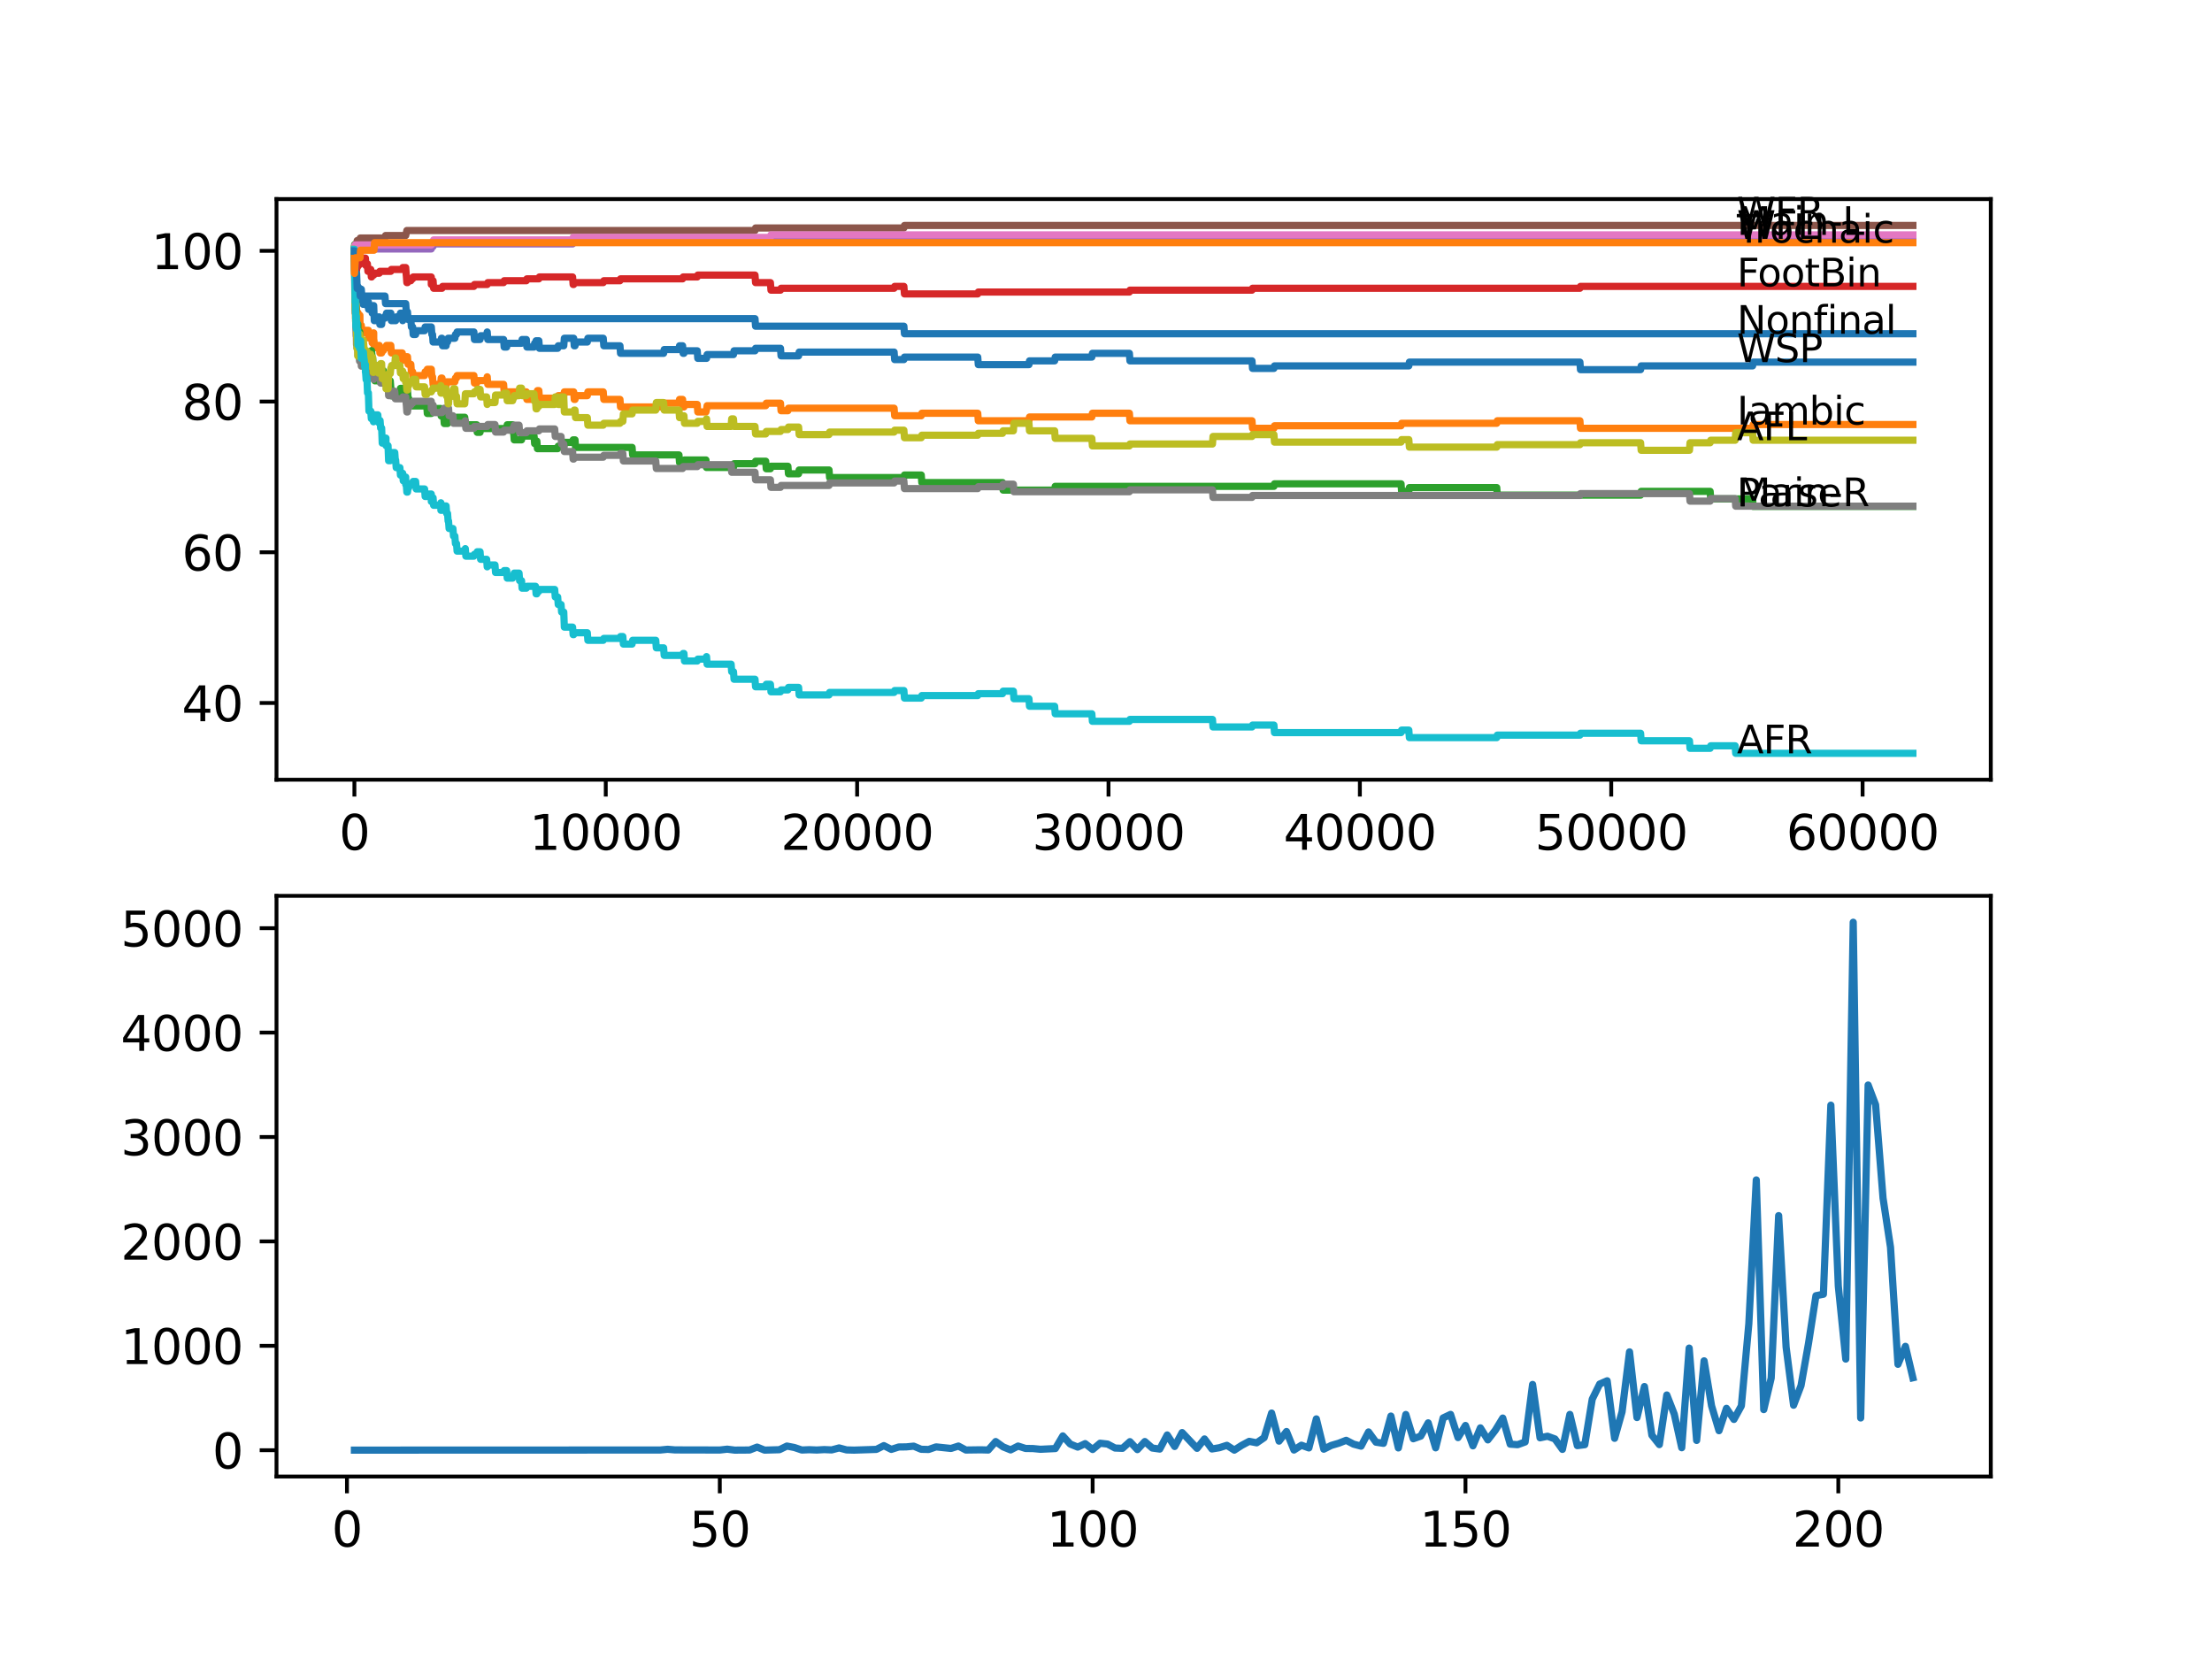 <?xml version="1.0" encoding="utf-8" standalone="no"?>
<!DOCTYPE svg PUBLIC "-//W3C//DTD SVG 1.1//EN"
  "http://www.w3.org/Graphics/SVG/1.1/DTD/svg11.dtd">
<svg xmlns:xlink="http://www.w3.org/1999/xlink" width="460.8pt" height="345.6pt" viewBox="0 0 460.8 345.6" xmlns="http://www.w3.org/2000/svg" version="1.1">
 <defs>
  <style type="text/css">*{stroke-linejoin: round; stroke-linecap: butt}</style>
 </defs>
 <g id="figure_1">
  <g id="patch_1">
   <path d="M 0 345.6 
L 460.8 345.6 
L 460.8 0 
L 0 0 
z
" style="fill: #ffffff"/>
  </g>
  <g id="axes_1">
   <g id="patch_2">
    <path d="M 57.6 162.432 
L 414.72 162.432 
L 414.72 41.472 
L 57.6 41.472 
z
" style="fill: #ffffff"/>
   </g>
   <g id="matplotlib.axis_1">
    <g id="xtick_1">
     <g id="line2d_1">
      <defs>
       <path id="ma816c56847" d="M 0 0 
L 0 3.5 
" style="stroke: #000000; stroke-width: 0.8"/>
      </defs>
      <g>
       <use xlink:href="#ma816c56847" x="73.827" y="162.432" style="stroke: #000000; stroke-width: 0.8"/>
      </g>
     </g>
     <g id="text_1">
      <!-- 0 -->
      <g transform="translate(70.646 177.03)scale(0.1 -0.1)">
       <defs>
        <path id="DejaVuSans-30" d="M 2034 4250 
Q 1547 4250 1301 3770 
Q 1056 3291 1056 2328 
Q 1056 1369 1301 889 
Q 1547 409 2034 409 
Q 2525 409 2770 889 
Q 3016 1369 3016 2328 
Q 3016 3291 2770 3770 
Q 2525 4250 2034 4250 
z
M 2034 4750 
Q 2819 4750 3233 4129 
Q 3647 3509 3647 2328 
Q 3647 1150 3233 529 
Q 2819 -91 2034 -91 
Q 1250 -91 836 529 
Q 422 1150 422 2328 
Q 422 3509 836 4129 
Q 1250 4750 2034 4750 
z
" transform="scale(0.016)"/>
       </defs>
       <use xlink:href="#DejaVuSans-30"/>
      </g>
     </g>
    </g>
    <g id="xtick_2">
     <g id="line2d_2">
      <g>
       <use xlink:href="#ma816c56847" x="126.192" y="162.432" style="stroke: #000000; stroke-width: 0.8"/>
      </g>
     </g>
     <g id="text_2">
      <!-- 10000 -->
      <g transform="translate(110.286 177.03)scale(0.1 -0.1)">
       <defs>
        <path id="DejaVuSans-31" d="M 794 531 
L 1825 531 
L 1825 4091 
L 703 3866 
L 703 4441 
L 1819 4666 
L 2450 4666 
L 2450 531 
L 3481 531 
L 3481 0 
L 794 0 
L 794 531 
z
" transform="scale(0.016)"/>
       </defs>
       <use xlink:href="#DejaVuSans-31"/>
       <use xlink:href="#DejaVuSans-30" x="63.623"/>
       <use xlink:href="#DejaVuSans-30" x="127.246"/>
       <use xlink:href="#DejaVuSans-30" x="190.869"/>
       <use xlink:href="#DejaVuSans-30" x="254.492"/>
      </g>
     </g>
    </g>
    <g id="xtick_3">
     <g id="line2d_3">
      <g>
       <use xlink:href="#ma816c56847" x="178.556" y="162.432" style="stroke: #000000; stroke-width: 0.8"/>
      </g>
     </g>
     <g id="text_3">
      <!-- 20000 -->
      <g transform="translate(162.65 177.03)scale(0.1 -0.1)">
       <defs>
        <path id="DejaVuSans-32" d="M 1228 531 
L 3431 531 
L 3431 0 
L 469 0 
L 469 531 
Q 828 903 1448 1529 
Q 2069 2156 2228 2338 
Q 2531 2678 2651 2914 
Q 2772 3150 2772 3378 
Q 2772 3750 2511 3984 
Q 2250 4219 1831 4219 
Q 1534 4219 1204 4116 
Q 875 4013 500 3803 
L 500 4441 
Q 881 4594 1212 4672 
Q 1544 4750 1819 4750 
Q 2544 4750 2975 4387 
Q 3406 4025 3406 3419 
Q 3406 3131 3298 2873 
Q 3191 2616 2906 2266 
Q 2828 2175 2409 1742 
Q 1991 1309 1228 531 
z
" transform="scale(0.016)"/>
       </defs>
       <use xlink:href="#DejaVuSans-32"/>
       <use xlink:href="#DejaVuSans-30" x="63.623"/>
       <use xlink:href="#DejaVuSans-30" x="127.246"/>
       <use xlink:href="#DejaVuSans-30" x="190.869"/>
       <use xlink:href="#DejaVuSans-30" x="254.492"/>
      </g>
     </g>
    </g>
    <g id="xtick_4">
     <g id="line2d_4">
      <g>
       <use xlink:href="#ma816c56847" x="230.921" y="162.432" style="stroke: #000000; stroke-width: 0.8"/>
      </g>
     </g>
     <g id="text_4">
      <!-- 30000 -->
      <g transform="translate(215.015 177.03)scale(0.1 -0.1)">
       <defs>
        <path id="DejaVuSans-33" d="M 2597 2516 
Q 3050 2419 3304 2112 
Q 3559 1806 3559 1356 
Q 3559 666 3084 287 
Q 2609 -91 1734 -91 
Q 1441 -91 1130 -33 
Q 819 25 488 141 
L 488 750 
Q 750 597 1062 519 
Q 1375 441 1716 441 
Q 2309 441 2620 675 
Q 2931 909 2931 1356 
Q 2931 1769 2642 2001 
Q 2353 2234 1838 2234 
L 1294 2234 
L 1294 2753 
L 1863 2753 
Q 2328 2753 2575 2939 
Q 2822 3125 2822 3475 
Q 2822 3834 2567 4026 
Q 2313 4219 1838 4219 
Q 1578 4219 1281 4162 
Q 984 4106 628 3988 
L 628 4550 
Q 988 4650 1302 4700 
Q 1616 4750 1894 4750 
Q 2613 4750 3031 4423 
Q 3450 4097 3450 3541 
Q 3450 3153 3228 2886 
Q 3006 2619 2597 2516 
z
" transform="scale(0.016)"/>
       </defs>
       <use xlink:href="#DejaVuSans-33"/>
       <use xlink:href="#DejaVuSans-30" x="63.623"/>
       <use xlink:href="#DejaVuSans-30" x="127.246"/>
       <use xlink:href="#DejaVuSans-30" x="190.869"/>
       <use xlink:href="#DejaVuSans-30" x="254.492"/>
      </g>
     </g>
    </g>
    <g id="xtick_5">
     <g id="line2d_5">
      <g>
       <use xlink:href="#ma816c56847" x="283.285" y="162.432" style="stroke: #000000; stroke-width: 0.8"/>
      </g>
     </g>
     <g id="text_5">
      <!-- 40000 -->
      <g transform="translate(267.379 177.03)scale(0.1 -0.1)">
       <defs>
        <path id="DejaVuSans-34" d="M 2419 4116 
L 825 1625 
L 2419 1625 
L 2419 4116 
z
M 2253 4666 
L 3047 4666 
L 3047 1625 
L 3713 1625 
L 3713 1100 
L 3047 1100 
L 3047 0 
L 2419 0 
L 2419 1100 
L 313 1100 
L 313 1709 
L 2253 4666 
z
" transform="scale(0.016)"/>
       </defs>
       <use xlink:href="#DejaVuSans-34"/>
       <use xlink:href="#DejaVuSans-30" x="63.623"/>
       <use xlink:href="#DejaVuSans-30" x="127.246"/>
       <use xlink:href="#DejaVuSans-30" x="190.869"/>
       <use xlink:href="#DejaVuSans-30" x="254.492"/>
      </g>
     </g>
    </g>
    <g id="xtick_6">
     <g id="line2d_6">
      <g>
       <use xlink:href="#ma816c56847" x="335.65" y="162.432" style="stroke: #000000; stroke-width: 0.8"/>
      </g>
     </g>
     <g id="text_6">
      <!-- 50000 -->
      <g transform="translate(319.744 177.03)scale(0.1 -0.1)">
       <defs>
        <path id="DejaVuSans-35" d="M 691 4666 
L 3169 4666 
L 3169 4134 
L 1269 4134 
L 1269 2991 
Q 1406 3038 1543 3061 
Q 1681 3084 1819 3084 
Q 2600 3084 3056 2656 
Q 3513 2228 3513 1497 
Q 3513 744 3044 326 
Q 2575 -91 1722 -91 
Q 1428 -91 1123 -41 
Q 819 9 494 109 
L 494 744 
Q 775 591 1075 516 
Q 1375 441 1709 441 
Q 2250 441 2565 725 
Q 2881 1009 2881 1497 
Q 2881 1984 2565 2268 
Q 2250 2553 1709 2553 
Q 1456 2553 1204 2497 
Q 953 2441 691 2322 
L 691 4666 
z
" transform="scale(0.016)"/>
       </defs>
       <use xlink:href="#DejaVuSans-35"/>
       <use xlink:href="#DejaVuSans-30" x="63.623"/>
       <use xlink:href="#DejaVuSans-30" x="127.246"/>
       <use xlink:href="#DejaVuSans-30" x="190.869"/>
       <use xlink:href="#DejaVuSans-30" x="254.492"/>
      </g>
     </g>
    </g>
    <g id="xtick_7">
     <g id="line2d_7">
      <g>
       <use xlink:href="#ma816c56847" x="388.014" y="162.432" style="stroke: #000000; stroke-width: 0.8"/>
      </g>
     </g>
     <g id="text_7">
      <!-- 60000 -->
      <g transform="translate(372.108 177.03)scale(0.1 -0.1)">
       <defs>
        <path id="DejaVuSans-36" d="M 2113 2584 
Q 1688 2584 1439 2293 
Q 1191 2003 1191 1497 
Q 1191 994 1439 701 
Q 1688 409 2113 409 
Q 2538 409 2786 701 
Q 3034 994 3034 1497 
Q 3034 2003 2786 2293 
Q 2538 2584 2113 2584 
z
M 3366 4563 
L 3366 3988 
Q 3128 4100 2886 4159 
Q 2644 4219 2406 4219 
Q 1781 4219 1451 3797 
Q 1122 3375 1075 2522 
Q 1259 2794 1537 2939 
Q 1816 3084 2150 3084 
Q 2853 3084 3261 2657 
Q 3669 2231 3669 1497 
Q 3669 778 3244 343 
Q 2819 -91 2113 -91 
Q 1303 -91 875 529 
Q 447 1150 447 2328 
Q 447 3434 972 4092 
Q 1497 4750 2381 4750 
Q 2619 4750 2861 4703 
Q 3103 4656 3366 4563 
z
" transform="scale(0.016)"/>
       </defs>
       <use xlink:href="#DejaVuSans-36"/>
       <use xlink:href="#DejaVuSans-30" x="63.623"/>
       <use xlink:href="#DejaVuSans-30" x="127.246"/>
       <use xlink:href="#DejaVuSans-30" x="190.869"/>
       <use xlink:href="#DejaVuSans-30" x="254.492"/>
      </g>
     </g>
    </g>
   </g>
   <g id="matplotlib.axis_2">
    <g id="ytick_1">
     <g id="line2d_8">
      <defs>
       <path id="m2cff5ff2cc" d="M 0 0 
L -3.5 0 
" style="stroke: #000000; stroke-width: 0.8"/>
      </defs>
      <g>
       <use xlink:href="#m2cff5ff2cc" x="57.6" y="146.442" style="stroke: #000000; stroke-width: 0.8"/>
      </g>
     </g>
     <g id="text_8">
      <!-- 40 -->
      <g transform="translate(37.875 150.242)scale(0.1 -0.1)">
       <use xlink:href="#DejaVuSans-34"/>
       <use xlink:href="#DejaVuSans-30" x="63.623"/>
      </g>
     </g>
    </g>
    <g id="ytick_2">
     <g id="line2d_9">
      <g>
       <use xlink:href="#m2cff5ff2cc" x="57.6" y="115.047" style="stroke: #000000; stroke-width: 0.8"/>
      </g>
     </g>
     <g id="text_9">
      <!-- 60 -->
      <g transform="translate(37.875 118.846)scale(0.1 -0.1)">
       <use xlink:href="#DejaVuSans-36"/>
       <use xlink:href="#DejaVuSans-30" x="63.623"/>
      </g>
     </g>
    </g>
    <g id="ytick_3">
     <g id="line2d_10">
      <g>
       <use xlink:href="#m2cff5ff2cc" x="57.6" y="83.651" style="stroke: #000000; stroke-width: 0.8"/>
      </g>
     </g>
     <g id="text_10">
      <!-- 80 -->
      <g transform="translate(37.875 87.45)scale(0.1 -0.1)">
       <defs>
        <path id="DejaVuSans-38" d="M 2034 2216 
Q 1584 2216 1326 1975 
Q 1069 1734 1069 1313 
Q 1069 891 1326 650 
Q 1584 409 2034 409 
Q 2484 409 2743 651 
Q 3003 894 3003 1313 
Q 3003 1734 2745 1975 
Q 2488 2216 2034 2216 
z
M 1403 2484 
Q 997 2584 770 2862 
Q 544 3141 544 3541 
Q 544 4100 942 4425 
Q 1341 4750 2034 4750 
Q 2731 4750 3128 4425 
Q 3525 4100 3525 3541 
Q 3525 3141 3298 2862 
Q 3072 2584 2669 2484 
Q 3125 2378 3379 2068 
Q 3634 1759 3634 1313 
Q 3634 634 3220 271 
Q 2806 -91 2034 -91 
Q 1263 -91 848 271 
Q 434 634 434 1313 
Q 434 1759 690 2068 
Q 947 2378 1403 2484 
z
M 1172 3481 
Q 1172 3119 1398 2916 
Q 1625 2713 2034 2713 
Q 2441 2713 2670 2916 
Q 2900 3119 2900 3481 
Q 2900 3844 2670 4047 
Q 2441 4250 2034 4250 
Q 1625 4250 1398 4047 
Q 1172 3844 1172 3481 
z
" transform="scale(0.016)"/>
       </defs>
       <use xlink:href="#DejaVuSans-38"/>
       <use xlink:href="#DejaVuSans-30" x="63.623"/>
      </g>
     </g>
    </g>
    <g id="ytick_4">
     <g id="line2d_11">
      <g>
       <use xlink:href="#m2cff5ff2cc" x="57.6" y="52.255" style="stroke: #000000; stroke-width: 0.8"/>
      </g>
     </g>
     <g id="text_11">
      <!-- 100 -->
      <g transform="translate(31.512 56.054)scale(0.1 -0.1)">
       <use xlink:href="#DejaVuSans-31"/>
       <use xlink:href="#DejaVuSans-30" x="63.623"/>
       <use xlink:href="#DejaVuSans-30" x="127.246"/>
      </g>
     </g>
    </g>
   </g>
   <g id="line2d_12">
    <path d="M 73.833 51.941 
L 73.843 51.418 
L 73.89 56.389 
L 73.896 56.389 
L 73.906 56.389 
L 73.948 55.473 
L 73.964 58.613 
L 74.016 56.337 
L 74.089 61.308 
L 74.136 59.999 
L 74.205 59.999 
L 74.22 59.215 
L 74.241 61.569 
L 74.309 60.261 
L 74.346 60.261 
L 74.356 61.831 
L 74.456 60.523 
L 74.524 60.523 
L 74.576 59.738 
L 74.582 61.308 
L 74.629 61.308 
L 74.932 61.308 
L 75 60.784 
L 75.006 62.354 
L 75.037 61.831 
L 75.131 61.831 
L 75.252 60.261 
L 75.268 60.261 
L 75.383 61.831 
L 75.54 61.831 
L 75.655 63.401 
L 75.702 63.401 
L 75.817 62.877 
L 75.87 62.877 
L 75.985 62.092 
L 76.325 62.092 
L 76.44 63.662 
L 76.556 62.877 
L 76.749 62.877 
L 76.791 64.447 
L 76.859 63.662 
L 77.42 63.662 
L 77.535 65.232 
L 77.629 65.232 
L 77.75 63.662 
L 77.849 63.662 
L 77.97 66.802 
L 78.708 66.802 
L 78.823 66.017 
L 79.017 66.017 
L 79.132 67.587 
L 79.504 67.587 
L 79.624 66.279 
L 80.2 66.279 
L 80.315 65.755 
L 80.404 65.755 
L 80.52 65.232 
L 81.41 65.232 
L 81.525 66.802 
L 82.421 66.802 
L 82.536 66.017 
L 83.305 66.017 
L 83.421 65.232 
L 83.792 65.232 
L 83.887 66.802 
L 83.902 66.017 
L 84.515 66.017 
L 84.63 65.494 
L 84.641 65.494 
L 84.756 64.97 
L 84.887 64.97 
L 85.002 66.54 
L 85.583 66.54 
L 85.699 68.11 
L 85.955 68.11 
L 86.07 69.68 
L 86.583 69.68 
L 86.699 68.895 
L 88.448 68.895 
L 88.563 68.11 
L 89.851 68.11 
L 89.966 69.68 
L 90.102 69.68 
L 90.218 71.25 
L 91.841 71.25 
L 91.956 70.465 
L 92.082 70.465 
L 92.197 72.034 
L 92.93 72.034 
L 93.045 71.25 
L 93.234 71.25 
L 93.349 70.465 
L 94.758 70.465 
L 94.873 69.68 
L 95.103 69.68 
L 95.218 69.157 
L 98.722 69.157 
L 98.837 70.726 
L 100.004 70.726 
L 100.12 69.941 
L 101.376 69.941 
L 101.492 69.157 
L 101.497 69.157 
L 101.612 70.726 
L 104.911 70.726 
L 105.026 72.296 
L 105.545 72.296 
L 105.66 71.511 
L 108.645 71.511 
L 108.76 70.726 
L 109.645 70.726 
L 109.76 72.296 
L 111.258 72.296 
L 111.373 71.511 
L 111.561 71.511 
L 111.677 70.988 
L 112.253 70.988 
L 112.368 72.558 
L 116.175 72.558 
L 116.29 72.034 
L 117.442 72.034 
L 117.562 70.465 
L 119.51 70.465 
L 119.625 72.034 
L 119.788 72.034 
L 119.903 71.25 
L 122.348 71.25 
L 122.464 70.465 
L 125.668 70.465 
L 125.784 72.034 
L 129.151 72.034 
L 129.266 73.604 
L 138.246 73.604 
L 138.361 72.819 
L 141.441 72.819 
L 141.556 72.034 
L 142.195 72.034 
L 142.31 73.604 
L 142.477 73.604 
L 142.593 73.081 
L 145.247 73.081 
L 145.363 74.651 
L 147.185 74.651 
L 147.3 73.866 
L 152.798 73.866 
L 152.914 73.081 
L 157.281 73.081 
L 157.396 72.558 
L 162.591 72.558 
L 162.706 74.128 
L 166.361 74.128 
L 166.476 73.343 
L 186.259 73.343 
L 186.374 74.912 
L 188.296 74.912 
L 188.411 74.389 
L 203.681 74.389 
L 203.796 75.959 
L 214.348 75.959 
L 214.463 75.174 
L 219.699 75.174 
L 219.814 74.389 
L 227.449 74.389 
L 227.564 73.604 
L 235.272 73.604 
L 235.388 75.174 
L 260.811 75.174 
L 260.926 76.744 
L 265.382 76.744 
L 265.497 76.221 
L 293.481 76.221 
L 293.596 75.436 
L 329.125 75.436 
L 329.24 77.005 
L 341.766 77.005 
L 341.881 76.221 
L 365.1 76.221 
L 365.215 75.436 
L 398.487 75.436 
L 398.487 75.436 
" clip-path="url(#p460877bb49)" style="fill: none; stroke: #1f77b4; stroke-width: 1.5; stroke-linecap: square"/>
   </g>
   <g id="line2d_13">
    <path d="M 73.833 51.941 
L 73.843 51.418 
L 73.869 56.127 
L 73.885 56.127 
L 74.011 61.752 
L 74.021 61.752 
L 74.037 61.229 
L 74.074 64.63 
L 74.105 63.322 
L 74.131 64.892 
L 74.215 63.845 
L 74.236 63.845 
L 74.351 65.677 
L 74.55 65.677 
L 74.576 65.154 
L 74.582 66.723 
L 74.65 66.723 
L 74.922 66.723 
L 74.969 65.677 
L 75.006 68.816 
L 75.011 68.816 
L 75.147 68.816 
L 75.268 67.77 
L 75.383 69.34 
L 75.702 69.34 
L 75.817 68.816 
L 76.749 68.816 
L 76.77 70.386 
L 76.859 69.863 
L 77.42 69.863 
L 77.535 71.433 
L 77.629 71.433 
L 77.75 69.863 
L 77.802 69.863 
L 77.849 69.34 
L 77.854 70.909 
L 77.901 70.909 
L 77.907 70.909 
L 77.99 72.479 
L 78.017 71.956 
L 79.017 71.956 
L 79.132 73.526 
L 79.504 73.526 
L 79.619 73.002 
L 79.891 73.002 
L 80.007 72.479 
L 80.404 72.479 
L 80.52 71.956 
L 81.41 71.956 
L 81.525 73.526 
L 83.792 73.526 
L 83.887 75.096 
L 83.902 74.311 
L 84.887 74.311 
L 85.002 75.88 
L 85.583 75.88 
L 85.699 77.45 
L 85.955 77.45 
L 86.07 79.02 
L 86.583 79.02 
L 86.699 78.235 
L 88.448 78.235 
L 88.563 77.45 
L 88.903 77.45 
L 89.018 76.927 
L 89.851 76.927 
L 89.966 78.497 
L 90.102 78.497 
L 90.218 80.067 
L 91.789 80.067 
L 91.909 78.758 
L 92.082 78.758 
L 92.197 80.328 
L 92.93 80.328 
L 93.045 79.543 
L 94.758 79.543 
L 94.873 78.758 
L 95.103 78.758 
L 95.218 78.235 
L 98.722 78.235 
L 98.837 79.805 
L 99.298 79.805 
L 99.413 79.282 
L 101.376 79.282 
L 101.492 78.497 
L 101.497 78.497 
L 101.612 80.067 
L 104.911 80.067 
L 105.026 81.636 
L 109.645 81.636 
L 109.76 83.206 
L 111.258 83.206 
L 111.373 82.421 
L 111.561 82.421 
L 111.677 81.898 
L 111.839 81.898 
L 111.954 81.375 
L 112.253 81.375 
L 112.368 82.944 
L 116.175 82.944 
L 116.29 82.421 
L 117.442 82.421 
L 117.557 81.636 
L 119.51 81.636 
L 119.625 83.206 
L 119.788 83.206 
L 119.903 82.421 
L 122.348 82.421 
L 122.464 81.636 
L 125.668 81.636 
L 125.784 83.206 
L 129.151 83.206 
L 129.266 84.776 
L 138.246 84.776 
L 138.361 83.991 
L 141.441 83.991 
L 141.556 83.206 
L 142.195 83.206 
L 142.31 84.776 
L 142.477 84.776 
L 142.593 84.253 
L 145.247 84.253 
L 145.363 85.822 
L 147.059 85.822 
L 147.174 85.299 
L 147.185 85.299 
L 147.3 84.514 
L 159.511 84.514 
L 159.627 83.991 
L 162.591 83.991 
L 162.706 85.561 
L 164.135 85.561 
L 164.25 85.038 
L 186.259 85.038 
L 186.374 86.607 
L 191.915 86.607 
L 192.03 86.084 
L 203.681 86.084 
L 203.796 87.654 
L 214.348 87.654 
L 214.463 86.869 
L 227.449 86.869 
L 227.564 86.084 
L 235.272 86.084 
L 235.388 87.654 
L 260.811 87.654 
L 260.926 89.224 
L 265.382 89.224 
L 265.497 88.7 
L 291.863 88.7 
L 291.978 88.177 
L 311.798 88.177 
L 311.913 87.654 
L 329.125 87.654 
L 329.24 89.224 
L 365.1 89.224 
L 365.215 88.439 
L 398.487 88.439 
L 398.487 88.439 
" clip-path="url(#p460877bb49)" style="fill: none; stroke: #ff7f0e; stroke-width: 1.5; stroke-linecap: square"/>
   </g>
   <g id="line2d_14">
    <path d="M 73.833 53.825 
L 73.838 53.825 
L 73.875 50.947 
L 73.906 54.871 
L 73.943 54.348 
L 73.948 54.348 
L 74.089 63.636 
L 74.131 63.636 
L 74.142 63.113 
L 74.194 66.252 
L 74.215 66.252 
L 74.22 66.252 
L 74.288 68.607 
L 74.335 68.084 
L 74.341 68.084 
L 74.356 69.654 
L 74.451 68.345 
L 74.524 68.345 
L 74.55 67.561 
L 74.555 69.13 
L 74.629 69.13 
L 74.922 69.13 
L 74.969 71.747 
L 75.037 71.223 
L 75.131 71.223 
L 75.147 70.439 
L 75.184 72.793 
L 75.231 72.793 
L 75.498 72.793 
L 75.618 75.933 
L 75.702 75.933 
L 75.817 75.41 
L 75.87 75.41 
L 75.985 74.625 
L 76.074 74.625 
L 76.121 76.194 
L 76.184 74.625 
L 76.325 74.625 
L 76.44 76.194 
L 76.566 73.84 
L 76.77 73.84 
L 76.791 75.41 
L 76.88 74.625 
L 77.236 74.625 
L 77.352 73.055 
L 77.404 73.055 
L 77.519 74.625 
L 77.629 74.625 
L 77.744 76.194 
L 77.802 76.194 
L 77.917 77.764 
L 77.99 77.764 
L 78.106 79.334 
L 78.708 79.334 
L 78.823 78.549 
L 79.504 78.549 
L 79.624 77.241 
L 79.891 77.241 
L 80.007 78.811 
L 80.2 78.811 
L 80.31 78.287 
L 80.404 79.857 
L 80.42 79.334 
L 81.3 79.334 
L 81.415 80.904 
L 81.467 80.904 
L 81.583 82.474 
L 82.421 82.474 
L 82.536 81.689 
L 83.305 81.689 
L 83.421 80.904 
L 84.452 80.904 
L 84.515 82.474 
L 84.562 81.95 
L 84.641 81.95 
L 84.756 81.427 
L 84.892 81.427 
L 85.007 82.997 
L 85.138 82.997 
L 85.253 84.567 
L 88.903 84.567 
L 89.018 86.136 
L 89.841 86.136 
L 89.956 85.613 
L 90.218 85.613 
L 90.333 85.09 
L 91.789 85.09 
L 91.904 86.66 
L 92.433 86.66 
L 92.548 88.229 
L 93.234 88.229 
L 93.349 87.445 
L 95.103 87.445 
L 95.218 86.921 
L 96.815 86.921 
L 96.931 88.491 
L 99.298 88.491 
L 99.413 90.061 
L 100.004 90.061 
L 100.12 89.276 
L 105.545 89.276 
L 105.66 88.491 
L 106.786 88.491 
L 106.901 90.061 
L 107.006 90.061 
L 107.121 91.631 
L 108.645 91.631 
L 108.76 90.846 
L 111.258 90.846 
L 111.373 92.416 
L 111.561 92.416 
L 111.677 91.892 
L 111.839 91.892 
L 111.954 93.462 
L 116.175 93.462 
L 116.29 92.939 
L 117.484 92.939 
L 117.599 92.154 
L 119.28 92.154 
L 119.395 91.631 
L 119.788 91.631 
L 119.903 93.2 
L 131.675 93.2 
L 131.79 94.77 
L 141.441 94.77 
L 141.556 96.34 
L 142.477 96.34 
L 142.593 95.817 
L 147.059 95.817 
L 147.174 97.387 
L 152.798 97.387 
L 152.914 96.602 
L 157.281 96.602 
L 157.396 96.078 
L 159.511 96.078 
L 159.627 97.648 
L 160.491 97.648 
L 160.606 97.125 
L 164.135 97.125 
L 164.25 98.695 
L 166.361 98.695 
L 166.476 97.91 
L 172.702 97.91 
L 172.817 99.48 
L 188.296 99.48 
L 188.411 98.956 
L 191.915 98.956 
L 192.03 100.526 
L 208.849 100.526 
L 208.965 102.096 
L 219.699 102.096 
L 219.814 101.311 
L 265.382 101.311 
L 265.497 100.788 
L 291.863 100.788 
L 291.978 102.358 
L 293.481 102.358 
L 293.596 101.573 
L 311.798 101.573 
L 311.913 103.142 
L 341.766 103.142 
L 341.881 102.358 
L 356.255 102.358 
L 356.371 103.927 
L 365.1 103.927 
L 365.215 105.497 
L 398.487 105.497 
L 398.487 105.497 
" clip-path="url(#p460877bb49)" style="fill: none; stroke: #2ca02c; stroke-width: 1.5; stroke-linecap: square"/>
   </g>
   <g id="line2d_15">
    <path d="M 73.833 52.255 
L 73.838 52.255 
L 73.974 60.235 
L 74.142 56.651 
L 74.22 56.651 
L 74.341 55.866 
L 74.346 55.866 
L 74.461 55.473 
L 74.576 55.473 
L 74.692 55.081 
L 74.969 55.081 
L 75.084 54.557 
L 75.268 54.557 
L 75.383 54.165 
L 75.54 54.165 
L 75.655 53.773 
L 76.121 53.773 
L 76.236 55.342 
L 76.325 55.342 
L 76.44 54.95 
L 76.529 54.95 
L 76.645 56.52 
L 76.749 56.52 
L 76.865 56.127 
L 77.236 56.127 
L 77.352 57.697 
L 77.42 57.697 
L 77.535 57.305 
L 77.849 57.305 
L 77.964 56.912 
L 79.017 56.912 
L 79.132 56.52 
L 81.41 56.52 
L 81.525 56.127 
L 83.792 56.127 
L 83.908 55.735 
L 84.515 55.735 
L 84.63 57.305 
L 84.641 57.305 
L 84.756 58.874 
L 84.887 58.874 
L 85.002 58.482 
L 85.583 58.482 
L 85.699 58.09 
L 85.955 58.09 
L 86.07 57.697 
L 89.841 57.697 
L 89.851 59.267 
L 89.951 58.874 
L 90.102 58.874 
L 90.218 58.482 
L 90.333 60.052 
L 92.082 60.052 
L 92.197 59.659 
L 98.722 59.659 
L 98.837 59.267 
L 101.497 59.267 
L 101.612 58.874 
L 104.911 58.874 
L 105.026 58.482 
L 109.645 58.482 
L 109.76 58.09 
L 112.253 58.09 
L 112.368 57.697 
L 119.28 57.697 
L 119.395 59.267 
L 119.51 59.267 
L 119.625 58.874 
L 125.668 58.874 
L 125.784 58.482 
L 129.151 58.482 
L 129.266 58.09 
L 142.195 58.09 
L 142.31 57.697 
L 145.247 57.697 
L 145.363 57.305 
L 157.281 57.305 
L 157.396 58.874 
L 160.491 58.874 
L 160.606 60.444 
L 162.591 60.444 
L 162.706 60.052 
L 186.259 60.052 
L 186.374 59.659 
L 188.296 59.659 
L 188.411 61.229 
L 203.681 61.229 
L 203.796 60.837 
L 235.272 60.837 
L 235.388 60.444 
L 260.811 60.444 
L 260.926 60.052 
L 329.125 60.052 
L 329.24 59.659 
L 398.487 59.659 
L 398.487 59.659 
" clip-path="url(#p460877bb49)" style="fill: none; stroke: #d62728; stroke-width: 1.5; stroke-linecap: square"/>
   </g>
   <g id="line2d_16">
    <path d="M 73.833 52.255 
L 73.848 52.255 
L 73.964 51.863 
L 89.841 51.863 
L 89.956 51.339 
L 90.218 51.339 
L 90.333 50.816 
L 119.28 50.816 
L 119.395 50.293 
L 160.491 50.293 
L 160.606 49.77 
L 398.487 49.77 
L 398.487 49.77 
" clip-path="url(#p460877bb49)" style="fill: none; stroke: #9467bd; stroke-width: 1.5; stroke-linecap: square"/>
   </g>
   <g id="line2d_17">
    <path d="M 73.833 52.255 
L 73.864 52.255 
L 73.99 51.156 
L 74.288 51.156 
L 74.409 50.11 
L 74.932 50.11 
L 75.048 49.586 
L 80.2 49.586 
L 80.315 49.063 
L 84.515 49.063 
L 84.63 48.54 
L 84.641 48.54 
L 84.756 48.017 
L 157.281 48.017 
L 157.396 47.493 
L 188.296 47.493 
L 188.411 46.97 
L 398.487 46.97 
L 398.487 46.97 
" clip-path="url(#p460877bb49)" style="fill: none; stroke: #8c564b; stroke-width: 1.5; stroke-linecap: square"/>
   </g>
   <g id="line2d_18">
    <path d="M 73.833 51.941 
L 73.948 51.025 
L 89.841 51.025 
L 89.956 50.502 
L 90.218 50.502 
L 90.333 49.979 
L 119.28 49.979 
L 119.395 49.456 
L 160.491 49.456 
L 160.606 48.932 
L 398.487 48.932 
L 398.487 48.932 
" clip-path="url(#p460877bb49)" style="fill: none; stroke: #e377c2; stroke-width: 1.5; stroke-linecap: square"/>
   </g>
   <g id="line2d_19">
    <path d="M 73.833 53.825 
L 73.974 65.206 
L 73.979 64.892 
L 74.016 64.892 
L 74.058 64.107 
L 74.095 66.854 
L 74.189 69.994 
L 74.21 69.47 
L 74.22 69.47 
L 74.225 69.078 
L 74.267 71.825 
L 74.299 71.825 
L 74.341 71.825 
L 74.356 70.909 
L 74.362 72.479 
L 74.44 72.479 
L 74.529 72.479 
L 74.576 74.049 
L 74.639 73.657 
L 74.786 73.657 
L 74.901 75.226 
L 75.016 75.226 
L 75.131 74.703 
L 75.226 74.703 
L 75.268 76.273 
L 75.336 75.88 
L 75.498 75.88 
L 75.613 74.965 
L 76.074 74.965 
L 76.158 74.441 
L 76.163 76.011 
L 76.173 76.011 
L 76.325 76.011 
L 76.44 75.619 
L 76.739 75.619 
L 76.854 78.366 
L 77.404 78.366 
L 77.519 77.45 
L 77.718 77.45 
L 77.833 79.02 
L 77.849 79.02 
L 77.964 78.628 
L 79.017 78.628 
L 79.132 78.235 
L 79.174 78.235 
L 79.289 79.805 
L 80.31 79.805 
L 80.425 79.282 
L 80.834 79.282 
L 80.954 82.421 
L 81.41 82.421 
L 81.53 81.506 
L 82.232 81.506 
L 82.347 83.075 
L 83.792 83.075 
L 83.908 82.683 
L 84.515 82.683 
L 84.63 84.253 
L 84.641 84.253 
L 84.756 85.822 
L 84.887 85.822 
L 85.007 84.907 
L 85.138 84.907 
L 85.253 84.383 
L 85.583 84.383 
L 85.699 83.991 
L 85.955 83.991 
L 86.07 83.599 
L 89.841 83.599 
L 89.851 85.168 
L 89.951 84.776 
L 90.102 84.776 
L 90.218 84.383 
L 90.333 85.953 
L 92.082 85.953 
L 92.197 85.561 
L 92.433 85.561 
L 92.548 85.038 
L 93.438 85.038 
L 93.553 86.607 
L 94.354 86.607 
L 94.47 88.177 
L 96.815 88.177 
L 96.931 87.654 
L 97.046 89.224 
L 98.722 89.224 
L 98.837 88.831 
L 101.497 88.831 
L 101.612 88.439 
L 103.115 88.439 
L 103.23 90.009 
L 104.911 90.009 
L 105.026 89.616 
L 106.786 89.616 
L 106.901 89.093 
L 107.006 89.093 
L 107.121 88.57 
L 108.126 88.57 
L 108.241 90.139 
L 109.645 90.139 
L 109.76 89.747 
L 112.253 89.747 
L 112.368 89.354 
L 115.552 89.354 
L 115.667 90.924 
L 116.876 90.924 
L 116.992 92.494 
L 117.442 92.494 
L 117.557 94.064 
L 119.28 94.064 
L 119.395 95.634 
L 119.51 95.634 
L 119.625 95.241 
L 125.668 95.241 
L 125.784 94.849 
L 129.151 94.849 
L 129.266 94.456 
L 129.748 94.456 
L 129.863 96.026 
L 136.607 96.026 
L 136.722 97.596 
L 142.195 97.596 
L 142.31 97.203 
L 145.247 97.203 
L 145.363 96.811 
L 152.306 96.811 
L 152.421 98.381 
L 157.281 98.381 
L 157.396 99.951 
L 160.491 99.951 
L 160.606 101.52 
L 162.591 101.52 
L 162.706 101.128 
L 172.702 101.128 
L 172.817 100.605 
L 186.259 100.605 
L 186.374 100.212 
L 188.296 100.212 
L 188.411 101.782 
L 203.681 101.782 
L 203.796 101.389 
L 208.849 101.389 
L 208.965 100.866 
L 211.106 100.866 
L 211.221 102.436 
L 235.272 102.436 
L 235.388 102.044 
L 252.579 102.044 
L 252.694 103.613 
L 260.811 103.613 
L 260.926 103.221 
L 329.125 103.221 
L 329.24 102.828 
L 351.946 102.828 
L 352.061 104.398 
L 356.255 104.398 
L 356.371 103.875 
L 361.466 103.875 
L 361.581 105.445 
L 398.487 105.445 
L 398.487 105.445 
" clip-path="url(#p460877bb49)" style="fill: none; stroke: #7f7f7f; stroke-width: 1.5; stroke-linecap: square"/>
   </g>
   <g id="line2d_20">
    <path d="M 73.833 51.941 
L 73.838 51.941 
L 73.99 64.499 
L 74.047 63.191 
L 74.063 66.331 
L 74.089 65.415 
L 74.095 66.985 
L 74.11 64.892 
L 74.199 65.415 
L 74.205 65.415 
L 74.33 70.386 
L 74.341 70.386 
L 74.356 69.47 
L 74.372 72.61 
L 74.424 72.61 
L 74.524 72.61 
L 74.529 74.18 
L 74.582 71.694 
L 74.629 71.694 
L 74.786 71.694 
L 74.901 70.125 
L 74.922 70.125 
L 74.932 69.601 
L 74.938 71.171 
L 75.016 70.125 
L 75.137 73.264 
L 75.147 73.264 
L 75.158 74.311 
L 75.268 72.218 
L 75.383 71.825 
L 75.498 71.825 
L 75.613 70.909 
L 75.702 70.909 
L 75.817 72.479 
L 75.87 72.479 
L 75.985 74.049 
L 76.074 74.049 
L 76.126 75.096 
L 76.189 73.526 
L 76.325 73.526 
L 76.44 73.133 
L 76.561 76.273 
L 76.739 76.273 
L 76.854 73.787 
L 77.236 73.787 
L 77.352 75.357 
L 77.404 75.357 
L 77.519 74.441 
L 77.629 74.441 
L 77.75 77.581 
L 77.802 77.581 
L 77.917 76.665 
L 77.99 76.665 
L 78.106 76.142 
L 78.708 76.142 
L 78.823 77.712 
L 79.017 77.712 
L 79.132 77.319 
L 79.174 77.319 
L 79.289 75.75 
L 79.504 75.75 
L 79.624 78.889 
L 79.891 78.889 
L 80.007 78.366 
L 80.2 78.366 
L 80.31 79.936 
L 80.404 79.412 
L 80.41 80.982 
L 80.834 80.982 
L 80.954 77.843 
L 81.3 77.843 
L 81.415 76.665 
L 81.467 76.665 
L 81.583 76.142 
L 82.232 76.142 
L 82.347 74.572 
L 82.421 74.572 
L 82.536 76.142 
L 83.305 76.142 
L 83.421 77.712 
L 83.792 77.712 
L 83.887 77.319 
L 84.002 78.889 
L 84.452 78.889 
L 84.515 78.104 
L 84.52 79.674 
L 84.557 79.674 
L 84.641 79.674 
L 84.756 81.244 
L 84.887 81.244 
L 85.007 80.328 
L 85.138 80.328 
L 85.253 79.805 
L 85.583 79.805 
L 85.699 79.412 
L 85.955 79.412 
L 86.07 79.02 
L 86.583 79.02 
L 86.699 80.59 
L 88.448 80.59 
L 88.563 82.16 
L 88.903 82.16 
L 89.018 81.636 
L 89.851 81.636 
L 89.966 81.244 
L 90.102 81.244 
L 90.218 80.851 
L 91.789 80.851 
L 91.841 80.328 
L 91.846 81.898 
L 91.888 81.898 
L 92.082 81.898 
L 92.197 81.506 
L 92.433 81.506 
L 92.548 80.982 
L 92.93 80.982 
L 93.045 82.552 
L 93.234 82.552 
L 93.349 84.122 
L 93.438 84.122 
L 93.553 82.552 
L 94.354 82.552 
L 94.47 80.982 
L 94.758 80.982 
L 94.873 82.552 
L 95.103 82.552 
L 95.218 84.122 
L 96.815 84.122 
L 96.946 82.029 
L 98.722 82.029 
L 98.837 81.636 
L 99.298 81.636 
L 99.413 81.113 
L 100.004 81.113 
L 100.12 82.683 
L 101.376 82.683 
L 101.492 84.253 
L 101.497 84.253 
L 101.612 83.86 
L 103.115 83.86 
L 103.23 82.29 
L 104.911 82.29 
L 105.026 81.898 
L 105.545 81.898 
L 105.66 83.468 
L 106.786 83.468 
L 106.901 82.944 
L 107.006 82.944 
L 107.121 82.421 
L 108.126 82.421 
L 108.241 80.851 
L 108.645 80.851 
L 108.76 82.421 
L 109.645 82.421 
L 109.76 82.029 
L 111.258 82.029 
L 111.373 83.599 
L 111.561 83.599 
L 111.677 85.168 
L 111.839 85.168 
L 111.954 84.645 
L 112.253 84.645 
L 112.368 84.253 
L 115.552 84.253 
L 115.667 82.683 
L 116.175 82.683 
L 116.29 84.253 
L 116.876 84.253 
L 116.992 82.683 
L 117.442 82.683 
L 117.562 85.822 
L 119.51 85.822 
L 119.625 85.43 
L 119.788 85.43 
L 119.903 87 
L 122.348 87 
L 122.464 88.57 
L 125.668 88.57 
L 125.784 88.177 
L 129.151 88.177 
L 129.266 87.785 
L 129.748 87.785 
L 129.863 86.215 
L 131.675 86.215 
L 131.79 85.43 
L 136.607 85.43 
L 136.722 83.86 
L 138.246 83.86 
L 138.361 85.43 
L 141.441 85.43 
L 141.556 87 
L 142.195 87 
L 142.31 86.607 
L 142.477 86.607 
L 142.593 88.177 
L 145.247 88.177 
L 145.363 87.785 
L 147.059 87.785 
L 147.174 87.261 
L 147.185 87.261 
L 147.3 88.831 
L 152.306 88.831 
L 152.421 87.261 
L 152.798 87.261 
L 152.914 88.831 
L 157.281 88.831 
L 157.396 90.401 
L 159.511 90.401 
L 159.627 89.878 
L 162.591 89.878 
L 162.706 89.485 
L 164.135 89.485 
L 164.25 88.962 
L 166.361 88.962 
L 166.476 90.532 
L 172.702 90.532 
L 172.817 90.009 
L 186.259 90.009 
L 186.374 89.616 
L 188.296 89.616 
L 188.411 91.186 
L 191.915 91.186 
L 192.03 90.663 
L 203.681 90.663 
L 203.796 90.27 
L 208.849 90.27 
L 208.965 89.747 
L 211.106 89.747 
L 211.221 88.177 
L 214.348 88.177 
L 214.463 89.747 
L 219.699 89.747 
L 219.814 91.317 
L 227.449 91.317 
L 227.564 92.886 
L 235.272 92.886 
L 235.388 92.494 
L 252.579 92.494 
L 252.694 90.924 
L 260.811 90.924 
L 260.926 90.532 
L 265.382 90.532 
L 265.497 92.102 
L 291.863 92.102 
L 291.978 91.578 
L 293.481 91.578 
L 293.596 93.148 
L 311.798 93.148 
L 311.913 92.625 
L 329.125 92.625 
L 329.24 92.232 
L 341.766 92.232 
L 341.881 93.802 
L 351.946 93.802 
L 352.061 92.232 
L 356.255 92.232 
L 356.371 91.709 
L 361.466 91.709 
L 361.581 90.139 
L 365.1 90.139 
L 365.215 91.709 
L 398.487 91.709 
L 398.487 91.709 
" clip-path="url(#p460877bb49)" style="fill: none; stroke: #bcbd22; stroke-width: 1.5; stroke-linecap: square"/>
   </g>
   <g id="line2d_21">
    <path d="M 73.833 51.941 
L 73.838 51.941 
L 73.985 63.008 
L 73.99 63.008 
L 74.047 61.7 
L 74.063 64.84 
L 74.089 63.924 
L 74.142 68.11 
L 74.205 67.063 
L 74.225 65.886 
L 74.267 68.633 
L 74.304 68.11 
L 74.341 68.11 
L 74.356 67.194 
L 74.362 68.764 
L 74.44 68.764 
L 74.524 68.764 
L 74.55 71.904 
L 74.639 70.988 
L 74.786 70.988 
L 74.901 72.558 
L 74.922 72.558 
L 75.048 70.988 
L 75.131 70.988 
L 75.252 74.651 
L 75.268 74.651 
L 75.383 74.258 
L 75.498 74.258 
L 75.613 73.343 
L 75.702 73.343 
L 75.817 74.912 
L 75.87 74.912 
L 75.985 76.482 
L 76.074 76.482 
L 76.121 75.959 
L 76.126 77.529 
L 76.158 77.529 
L 76.273 79.099 
L 76.325 79.099 
L 76.44 78.706 
L 76.561 81.846 
L 76.739 81.846 
L 76.859 85.639 
L 77.236 85.639 
L 77.352 87.209 
L 77.404 87.209 
L 77.519 86.293 
L 77.718 86.293 
L 77.802 87.863 
L 77.828 87.34 
L 77.849 87.34 
L 77.964 86.947 
L 77.99 86.947 
L 78.106 86.424 
L 78.708 86.424 
L 78.823 87.994 
L 79.017 87.994 
L 79.132 87.602 
L 79.174 87.602 
L 79.289 89.171 
L 79.504 89.171 
L 79.624 92.311 
L 79.891 92.311 
L 80.007 91.788 
L 80.31 91.788 
L 80.404 91.264 
L 80.41 92.834 
L 80.834 92.834 
L 80.954 95.974 
L 81.3 95.974 
L 81.415 94.796 
L 81.467 94.796 
L 81.583 94.273 
L 82.232 94.273 
L 82.347 95.843 
L 82.421 95.843 
L 82.536 97.413 
L 83.305 97.413 
L 83.421 98.982 
L 83.792 98.982 
L 83.887 98.59 
L 84.002 100.16 
L 84.452 100.16 
L 84.515 99.375 
L 84.52 100.945 
L 84.557 100.945 
L 84.641 100.945 
L 84.756 102.515 
L 84.887 102.515 
L 85.007 101.599 
L 85.138 101.599 
L 85.253 101.076 
L 85.583 101.076 
L 85.699 100.683 
L 85.955 100.683 
L 86.07 100.291 
L 86.583 100.291 
L 86.699 101.86 
L 88.448 101.86 
L 88.563 103.43 
L 88.903 103.43 
L 89.018 102.907 
L 89.841 102.907 
L 89.851 104.477 
L 89.951 104.084 
L 90.102 104.084 
L 90.218 103.692 
L 90.333 105.262 
L 91.789 105.262 
L 91.841 104.738 
L 91.846 106.308 
L 91.888 106.308 
L 92.082 106.308 
L 92.197 105.916 
L 92.433 105.916 
L 92.548 105.392 
L 92.93 105.392 
L 93.045 106.962 
L 93.234 106.962 
L 93.349 108.532 
L 93.438 108.532 
L 93.553 110.102 
L 94.354 110.102 
L 94.47 111.672 
L 94.758 111.672 
L 94.873 113.241 
L 95.103 113.241 
L 95.218 114.811 
L 96.815 114.811 
L 96.931 114.288 
L 97.046 115.858 
L 98.722 115.858 
L 98.837 115.465 
L 99.298 115.465 
L 99.413 114.942 
L 100.004 114.942 
L 100.12 116.512 
L 101.376 116.512 
L 101.492 118.082 
L 101.497 118.082 
L 101.612 117.689 
L 103.115 117.689 
L 103.23 119.259 
L 104.911 119.259 
L 105.026 118.866 
L 105.545 118.866 
L 105.66 120.436 
L 106.786 120.436 
L 106.901 119.913 
L 107.006 119.913 
L 107.121 119.39 
L 108.126 119.39 
L 108.241 120.96 
L 108.645 120.96 
L 108.76 122.529 
L 109.645 122.529 
L 109.76 122.137 
L 111.561 122.137 
L 111.677 123.707 
L 111.839 123.707 
L 111.954 123.183 
L 112.253 123.183 
L 112.368 122.791 
L 115.552 122.791 
L 115.667 124.361 
L 116.175 124.361 
L 116.29 125.931 
L 116.876 125.931 
L 116.992 127.5 
L 117.442 127.5 
L 117.562 130.64 
L 119.28 130.64 
L 119.395 132.21 
L 119.51 132.21 
L 119.625 131.817 
L 122.348 131.817 
L 122.464 133.387 
L 125.668 133.387 
L 125.784 132.995 
L 129.151 132.995 
L 129.266 132.602 
L 129.748 132.602 
L 129.863 134.172 
L 131.675 134.172 
L 131.79 133.387 
L 136.607 133.387 
L 136.722 134.957 
L 138.246 134.957 
L 138.361 136.527 
L 142.195 136.527 
L 142.31 136.134 
L 142.477 136.134 
L 142.593 137.704 
L 145.247 137.704 
L 145.363 137.311 
L 147.059 137.311 
L 147.174 136.788 
L 147.185 136.788 
L 147.3 138.358 
L 152.306 138.358 
L 152.421 139.928 
L 152.798 139.928 
L 152.914 141.498 
L 157.281 141.498 
L 157.396 143.067 
L 159.511 143.067 
L 159.627 142.544 
L 160.491 142.544 
L 160.606 144.114 
L 162.591 144.114 
L 162.706 143.721 
L 164.135 143.721 
L 164.25 143.198 
L 166.361 143.198 
L 166.476 144.768 
L 172.702 144.768 
L 172.817 144.245 
L 186.259 144.245 
L 186.374 143.852 
L 188.296 143.852 
L 188.411 145.422 
L 191.915 145.422 
L 192.03 144.899 
L 203.681 144.899 
L 203.796 144.506 
L 208.849 144.506 
L 208.965 143.983 
L 211.106 143.983 
L 211.221 145.553 
L 214.348 145.553 
L 214.463 147.123 
L 219.699 147.123 
L 219.814 148.692 
L 227.449 148.692 
L 227.564 150.262 
L 235.272 150.262 
L 235.388 149.87 
L 252.579 149.87 
L 252.694 151.44 
L 260.811 151.44 
L 260.926 151.047 
L 265.382 151.047 
L 265.497 152.617 
L 291.863 152.617 
L 291.978 152.094 
L 293.481 152.094 
L 293.596 153.663 
L 311.798 153.663 
L 311.913 153.14 
L 329.125 153.14 
L 329.24 152.748 
L 341.766 152.748 
L 341.881 154.318 
L 351.946 154.318 
L 352.061 155.887 
L 356.255 155.887 
L 356.371 155.364 
L 361.466 155.364 
L 361.581 156.934 
L 398.487 156.934 
L 398.487 156.934 
" clip-path="url(#p460877bb49)" style="fill: none; stroke: #17becf; stroke-width: 1.5; stroke-linecap: square"/>
   </g>
   <g id="line2d_22">
    <path d="M 73.833 52.255 
L 73.864 52.255 
L 73.99 56.964 
L 74.288 56.964 
L 74.409 60.104 
L 74.932 60.104 
L 75.048 61.674 
L 80.2 61.674 
L 80.315 63.244 
L 84.515 63.244 
L 84.63 64.813 
L 84.641 64.813 
L 84.756 66.383 
L 157.281 66.383 
L 157.396 67.953 
L 188.296 67.953 
L 188.411 69.523 
L 398.487 69.523 
L 398.487 69.523 
" clip-path="url(#p460877bb49)" style="fill: none; stroke: #1f77b4; stroke-width: 1.5; stroke-linecap: square"/>
   </g>
   <g id="line2d_23">
    <path d="M 73.833 53.825 
L 73.854 56.964 
L 73.948 55.264 
L 74.063 53.694 
L 75 53.694 
L 75.116 52.124 
L 77.907 52.124 
L 78.022 50.555 
L 398.487 50.555 
L 398.487 50.555 
" clip-path="url(#p460877bb49)" style="fill: none; stroke: #ff7f0e; stroke-width: 1.5; stroke-linecap: square"/>
   </g>
   <g id="patch_3">
    <path d="M 57.6 162.432 
L 57.6 41.472 
" style="fill: none; stroke: #000000; stroke-width: 0.8; stroke-linejoin: miter; stroke-linecap: square"/>
   </g>
   <g id="patch_4">
    <path d="M 414.72 162.432 
L 414.72 41.472 
" style="fill: none; stroke: #000000; stroke-width: 0.8; stroke-linejoin: miter; stroke-linecap: square"/>
   </g>
   <g id="patch_5">
    <path d="M 57.6 162.432 
L 414.72 162.432 
" style="fill: none; stroke: #000000; stroke-width: 0.8; stroke-linejoin: miter; stroke-linecap: square"/>
   </g>
   <g id="patch_6">
    <path d="M 57.6 41.472 
L 414.72 41.472 
" style="fill: none; stroke: #000000; stroke-width: 0.8; stroke-linejoin: miter; stroke-linecap: square"/>
   </g>
   <g id="text_12">
    <!-- WSP -->
    <g transform="translate(361.832 75.436)scale(0.08 -0.08)">
     <defs>
      <path id="DejaVuSans-57" d="M 213 4666 
L 850 4666 
L 1831 722 
L 2809 4666 
L 3519 4666 
L 4500 722 
L 5478 4666 
L 6119 4666 
L 4947 0 
L 4153 0 
L 3169 4050 
L 2175 0 
L 1381 0 
L 213 4666 
z
" transform="scale(0.016)"/>
      <path id="DejaVuSans-53" d="M 3425 4513 
L 3425 3897 
Q 3066 4069 2747 4153 
Q 2428 4238 2131 4238 
Q 1616 4238 1336 4038 
Q 1056 3838 1056 3469 
Q 1056 3159 1242 3001 
Q 1428 2844 1947 2747 
L 2328 2669 
Q 3034 2534 3370 2195 
Q 3706 1856 3706 1288 
Q 3706 609 3251 259 
Q 2797 -91 1919 -91 
Q 1588 -91 1214 -16 
Q 841 59 441 206 
L 441 856 
Q 825 641 1194 531 
Q 1563 422 1919 422 
Q 2459 422 2753 634 
Q 3047 847 3047 1241 
Q 3047 1584 2836 1778 
Q 2625 1972 2144 2069 
L 1759 2144 
Q 1053 2284 737 2584 
Q 422 2884 422 3419 
Q 422 4038 858 4394 
Q 1294 4750 2059 4750 
Q 2388 4750 2728 4690 
Q 3069 4631 3425 4513 
z
" transform="scale(0.016)"/>
      <path id="DejaVuSans-50" d="M 1259 4147 
L 1259 2394 
L 2053 2394 
Q 2494 2394 2734 2622 
Q 2975 2850 2975 3272 
Q 2975 3691 2734 3919 
Q 2494 4147 2053 4147 
L 1259 4147 
z
M 628 4666 
L 2053 4666 
Q 2838 4666 3239 4311 
Q 3641 3956 3641 3272 
Q 3641 2581 3239 2228 
Q 2838 1875 2053 1875 
L 1259 1875 
L 1259 0 
L 628 0 
L 628 4666 
z
" transform="scale(0.016)"/>
     </defs>
     <use xlink:href="#DejaVuSans-57"/>
     <use xlink:href="#DejaVuSans-53" x="98.877"/>
     <use xlink:href="#DejaVuSans-50" x="162.354"/>
    </g>
   </g>
   <g id="text_13">
    <!-- Iambic -->
    <g transform="translate(361.832 88.439)scale(0.08 -0.08)">
     <defs>
      <path id="DejaVuSans-49" d="M 628 4666 
L 1259 4666 
L 1259 0 
L 628 0 
L 628 4666 
z
" transform="scale(0.016)"/>
      <path id="DejaVuSans-61" d="M 2194 1759 
Q 1497 1759 1228 1600 
Q 959 1441 959 1056 
Q 959 750 1161 570 
Q 1363 391 1709 391 
Q 2188 391 2477 730 
Q 2766 1069 2766 1631 
L 2766 1759 
L 2194 1759 
z
M 3341 1997 
L 3341 0 
L 2766 0 
L 2766 531 
Q 2569 213 2275 61 
Q 1981 -91 1556 -91 
Q 1019 -91 701 211 
Q 384 513 384 1019 
Q 384 1609 779 1909 
Q 1175 2209 1959 2209 
L 2766 2209 
L 2766 2266 
Q 2766 2663 2505 2880 
Q 2244 3097 1772 3097 
Q 1472 3097 1187 3025 
Q 903 2953 641 2809 
L 641 3341 
Q 956 3463 1253 3523 
Q 1550 3584 1831 3584 
Q 2591 3584 2966 3190 
Q 3341 2797 3341 1997 
z
" transform="scale(0.016)"/>
      <path id="DejaVuSans-6d" d="M 3328 2828 
Q 3544 3216 3844 3400 
Q 4144 3584 4550 3584 
Q 5097 3584 5394 3201 
Q 5691 2819 5691 2113 
L 5691 0 
L 5113 0 
L 5113 2094 
Q 5113 2597 4934 2840 
Q 4756 3084 4391 3084 
Q 3944 3084 3684 2787 
Q 3425 2491 3425 1978 
L 3425 0 
L 2847 0 
L 2847 2094 
Q 2847 2600 2669 2842 
Q 2491 3084 2119 3084 
Q 1678 3084 1418 2786 
Q 1159 2488 1159 1978 
L 1159 0 
L 581 0 
L 581 3500 
L 1159 3500 
L 1159 2956 
Q 1356 3278 1631 3431 
Q 1906 3584 2284 3584 
Q 2666 3584 2933 3390 
Q 3200 3197 3328 2828 
z
" transform="scale(0.016)"/>
      <path id="DejaVuSans-62" d="M 3116 1747 
Q 3116 2381 2855 2742 
Q 2594 3103 2138 3103 
Q 1681 3103 1420 2742 
Q 1159 2381 1159 1747 
Q 1159 1113 1420 752 
Q 1681 391 2138 391 
Q 2594 391 2855 752 
Q 3116 1113 3116 1747 
z
M 1159 2969 
Q 1341 3281 1617 3432 
Q 1894 3584 2278 3584 
Q 2916 3584 3314 3078 
Q 3713 2572 3713 1747 
Q 3713 922 3314 415 
Q 2916 -91 2278 -91 
Q 1894 -91 1617 61 
Q 1341 213 1159 525 
L 1159 0 
L 581 0 
L 581 4863 
L 1159 4863 
L 1159 2969 
z
" transform="scale(0.016)"/>
      <path id="DejaVuSans-69" d="M 603 3500 
L 1178 3500 
L 1178 0 
L 603 0 
L 603 3500 
z
M 603 4863 
L 1178 4863 
L 1178 4134 
L 603 4134 
L 603 4863 
z
" transform="scale(0.016)"/>
      <path id="DejaVuSans-63" d="M 3122 3366 
L 3122 2828 
Q 2878 2963 2633 3030 
Q 2388 3097 2138 3097 
Q 1578 3097 1268 2742 
Q 959 2388 959 1747 
Q 959 1106 1268 751 
Q 1578 397 2138 397 
Q 2388 397 2633 464 
Q 2878 531 3122 666 
L 3122 134 
Q 2881 22 2623 -34 
Q 2366 -91 2075 -91 
Q 1284 -91 818 406 
Q 353 903 353 1747 
Q 353 2603 823 3093 
Q 1294 3584 2113 3584 
Q 2378 3584 2631 3529 
Q 2884 3475 3122 3366 
z
" transform="scale(0.016)"/>
     </defs>
     <use xlink:href="#DejaVuSans-49"/>
     <use xlink:href="#DejaVuSans-61" x="29.492"/>
     <use xlink:href="#DejaVuSans-6d" x="90.771"/>
     <use xlink:href="#DejaVuSans-62" x="188.184"/>
     <use xlink:href="#DejaVuSans-69" x="251.66"/>
     <use xlink:href="#DejaVuSans-63" x="279.443"/>
    </g>
   </g>
   <g id="text_14">
    <!-- Parse -->
    <g transform="translate(361.832 105.497)scale(0.08 -0.08)">
     <defs>
      <path id="DejaVuSans-72" d="M 2631 2963 
Q 2534 3019 2420 3045 
Q 2306 3072 2169 3072 
Q 1681 3072 1420 2755 
Q 1159 2438 1159 1844 
L 1159 0 
L 581 0 
L 581 3500 
L 1159 3500 
L 1159 2956 
Q 1341 3275 1631 3429 
Q 1922 3584 2338 3584 
Q 2397 3584 2469 3576 
Q 2541 3569 2628 3553 
L 2631 2963 
z
" transform="scale(0.016)"/>
      <path id="DejaVuSans-73" d="M 2834 3397 
L 2834 2853 
Q 2591 2978 2328 3040 
Q 2066 3103 1784 3103 
Q 1356 3103 1142 2972 
Q 928 2841 928 2578 
Q 928 2378 1081 2264 
Q 1234 2150 1697 2047 
L 1894 2003 
Q 2506 1872 2764 1633 
Q 3022 1394 3022 966 
Q 3022 478 2636 193 
Q 2250 -91 1575 -91 
Q 1294 -91 989 -36 
Q 684 19 347 128 
L 347 722 
Q 666 556 975 473 
Q 1284 391 1588 391 
Q 1994 391 2212 530 
Q 2431 669 2431 922 
Q 2431 1156 2273 1281 
Q 2116 1406 1581 1522 
L 1381 1569 
Q 847 1681 609 1914 
Q 372 2147 372 2553 
Q 372 3047 722 3315 
Q 1072 3584 1716 3584 
Q 2034 3584 2315 3537 
Q 2597 3491 2834 3397 
z
" transform="scale(0.016)"/>
      <path id="DejaVuSans-65" d="M 3597 1894 
L 3597 1613 
L 953 1613 
Q 991 1019 1311 708 
Q 1631 397 2203 397 
Q 2534 397 2845 478 
Q 3156 559 3463 722 
L 3463 178 
Q 3153 47 2828 -22 
Q 2503 -91 2169 -91 
Q 1331 -91 842 396 
Q 353 884 353 1716 
Q 353 2575 817 3079 
Q 1281 3584 2069 3584 
Q 2775 3584 3186 3129 
Q 3597 2675 3597 1894 
z
M 3022 2063 
Q 3016 2534 2758 2815 
Q 2500 3097 2075 3097 
Q 1594 3097 1305 2825 
Q 1016 2553 972 2059 
L 3022 2063 
z
" transform="scale(0.016)"/>
     </defs>
     <use xlink:href="#DejaVuSans-50"/>
     <use xlink:href="#DejaVuSans-61" x="55.803"/>
     <use xlink:href="#DejaVuSans-72" x="117.082"/>
     <use xlink:href="#DejaVuSans-73" x="158.195"/>
     <use xlink:href="#DejaVuSans-65" x="210.295"/>
    </g>
   </g>
   <g id="text_15">
    <!-- FootBin -->
    <g transform="translate(361.832 59.659)scale(0.08 -0.08)">
     <defs>
      <path id="DejaVuSans-46" d="M 628 4666 
L 3309 4666 
L 3309 4134 
L 1259 4134 
L 1259 2759 
L 3109 2759 
L 3109 2228 
L 1259 2228 
L 1259 0 
L 628 0 
L 628 4666 
z
" transform="scale(0.016)"/>
      <path id="DejaVuSans-6f" d="M 1959 3097 
Q 1497 3097 1228 2736 
Q 959 2375 959 1747 
Q 959 1119 1226 758 
Q 1494 397 1959 397 
Q 2419 397 2687 759 
Q 2956 1122 2956 1747 
Q 2956 2369 2687 2733 
Q 2419 3097 1959 3097 
z
M 1959 3584 
Q 2709 3584 3137 3096 
Q 3566 2609 3566 1747 
Q 3566 888 3137 398 
Q 2709 -91 1959 -91 
Q 1206 -91 779 398 
Q 353 888 353 1747 
Q 353 2609 779 3096 
Q 1206 3584 1959 3584 
z
" transform="scale(0.016)"/>
      <path id="DejaVuSans-74" d="M 1172 4494 
L 1172 3500 
L 2356 3500 
L 2356 3053 
L 1172 3053 
L 1172 1153 
Q 1172 725 1289 603 
Q 1406 481 1766 481 
L 2356 481 
L 2356 0 
L 1766 0 
Q 1100 0 847 248 
Q 594 497 594 1153 
L 594 3053 
L 172 3053 
L 172 3500 
L 594 3500 
L 594 4494 
L 1172 4494 
z
" transform="scale(0.016)"/>
      <path id="DejaVuSans-42" d="M 1259 2228 
L 1259 519 
L 2272 519 
Q 2781 519 3026 730 
Q 3272 941 3272 1375 
Q 3272 1813 3026 2020 
Q 2781 2228 2272 2228 
L 1259 2228 
z
M 1259 4147 
L 1259 2741 
L 2194 2741 
Q 2656 2741 2882 2914 
Q 3109 3088 3109 3444 
Q 3109 3797 2882 3972 
Q 2656 4147 2194 4147 
L 1259 4147 
z
M 628 4666 
L 2241 4666 
Q 2963 4666 3353 4366 
Q 3744 4066 3744 3513 
Q 3744 3084 3544 2831 
Q 3344 2578 2956 2516 
Q 3422 2416 3680 2098 
Q 3938 1781 3938 1306 
Q 3938 681 3513 340 
Q 3088 0 2303 0 
L 628 0 
L 628 4666 
z
" transform="scale(0.016)"/>
      <path id="DejaVuSans-6e" d="M 3513 2113 
L 3513 0 
L 2938 0 
L 2938 2094 
Q 2938 2591 2744 2837 
Q 2550 3084 2163 3084 
Q 1697 3084 1428 2787 
Q 1159 2491 1159 1978 
L 1159 0 
L 581 0 
L 581 3500 
L 1159 3500 
L 1159 2956 
Q 1366 3272 1645 3428 
Q 1925 3584 2291 3584 
Q 2894 3584 3203 3211 
Q 3513 2838 3513 2113 
z
" transform="scale(0.016)"/>
     </defs>
     <use xlink:href="#DejaVuSans-46"/>
     <use xlink:href="#DejaVuSans-6f" x="53.895"/>
     <use xlink:href="#DejaVuSans-6f" x="115.076"/>
     <use xlink:href="#DejaVuSans-74" x="176.258"/>
     <use xlink:href="#DejaVuSans-42" x="215.467"/>
     <use xlink:href="#DejaVuSans-69" x="284.07"/>
     <use xlink:href="#DejaVuSans-6e" x="311.854"/>
    </g>
   </g>
   <g id="text_16">
    <!-- WFL -->
    <g transform="translate(361.832 49.77)scale(0.08 -0.08)">
     <defs>
      <path id="DejaVuSans-4c" d="M 628 4666 
L 1259 4666 
L 1259 531 
L 3531 531 
L 3531 0 
L 628 0 
L 628 4666 
z
" transform="scale(0.016)"/>
     </defs>
     <use xlink:href="#DejaVuSans-57"/>
     <use xlink:href="#DejaVuSans-46" x="98.877"/>
     <use xlink:href="#DejaVuSans-4c" x="156.396"/>
    </g>
   </g>
   <g id="text_17">
    <!-- WFR -->
    <g transform="translate(361.832 46.97)scale(0.08 -0.08)">
     <defs>
      <path id="DejaVuSans-52" d="M 2841 2188 
Q 3044 2119 3236 1894 
Q 3428 1669 3622 1275 
L 4263 0 
L 3584 0 
L 2988 1197 
Q 2756 1666 2539 1819 
Q 2322 1972 1947 1972 
L 1259 1972 
L 1259 0 
L 628 0 
L 628 4666 
L 2053 4666 
Q 2853 4666 3247 4331 
Q 3641 3997 3641 3322 
Q 3641 2881 3436 2590 
Q 3231 2300 2841 2188 
z
M 1259 4147 
L 1259 2491 
L 2053 2491 
Q 2509 2491 2742 2702 
Q 2975 2913 2975 3322 
Q 2975 3731 2742 3939 
Q 2509 4147 2053 4147 
L 1259 4147 
z
" transform="scale(0.016)"/>
     </defs>
     <use xlink:href="#DejaVuSans-57"/>
     <use xlink:href="#DejaVuSans-46" x="98.877"/>
     <use xlink:href="#DejaVuSans-52" x="156.396"/>
    </g>
   </g>
   <g id="text_18">
    <!-- Main-L -->
    <g transform="translate(361.832 48.932)scale(0.08 -0.08)">
     <defs>
      <path id="DejaVuSans-4d" d="M 628 4666 
L 1569 4666 
L 2759 1491 
L 3956 4666 
L 4897 4666 
L 4897 0 
L 4281 0 
L 4281 4097 
L 3078 897 
L 2444 897 
L 1241 4097 
L 1241 0 
L 628 0 
L 628 4666 
z
" transform="scale(0.016)"/>
      <path id="DejaVuSans-2d" d="M 313 2009 
L 1997 2009 
L 1997 1497 
L 313 1497 
L 313 2009 
z
" transform="scale(0.016)"/>
     </defs>
     <use xlink:href="#DejaVuSans-4d"/>
     <use xlink:href="#DejaVuSans-61" x="86.279"/>
     <use xlink:href="#DejaVuSans-69" x="147.559"/>
     <use xlink:href="#DejaVuSans-6e" x="175.342"/>
     <use xlink:href="#DejaVuSans-2d" x="238.721"/>
     <use xlink:href="#DejaVuSans-4c" x="274.805"/>
    </g>
   </g>
   <g id="text_19">
    <!-- Main-R -->
    <g transform="translate(361.832 105.445)scale(0.08 -0.08)">
     <use xlink:href="#DejaVuSans-4d"/>
     <use xlink:href="#DejaVuSans-61" x="86.279"/>
     <use xlink:href="#DejaVuSans-69" x="147.559"/>
     <use xlink:href="#DejaVuSans-6e" x="175.342"/>
     <use xlink:href="#DejaVuSans-2d" x="238.721"/>
     <use xlink:href="#DejaVuSans-52" x="274.805"/>
    </g>
   </g>
   <g id="text_20">
    <!-- AFL -->
    <g transform="translate(361.832 91.709)scale(0.08 -0.08)">
     <defs>
      <path id="DejaVuSans-41" d="M 2188 4044 
L 1331 1722 
L 3047 1722 
L 2188 4044 
z
M 1831 4666 
L 2547 4666 
L 4325 0 
L 3669 0 
L 3244 1197 
L 1141 1197 
L 716 0 
L 50 0 
L 1831 4666 
z
" transform="scale(0.016)"/>
     </defs>
     <use xlink:href="#DejaVuSans-41"/>
     <use xlink:href="#DejaVuSans-46" x="68.408"/>
     <use xlink:href="#DejaVuSans-4c" x="125.928"/>
    </g>
   </g>
   <g id="text_21">
    <!-- AFR -->
    <g transform="translate(361.832 156.934)scale(0.08 -0.08)">
     <use xlink:href="#DejaVuSans-41"/>
     <use xlink:href="#DejaVuSans-46" x="68.408"/>
     <use xlink:href="#DejaVuSans-52" x="125.928"/>
    </g>
   </g>
   <g id="text_22">
    <!-- Nonfinal -->
    <g transform="translate(361.832 69.523)scale(0.08 -0.08)">
     <defs>
      <path id="DejaVuSans-4e" d="M 628 4666 
L 1478 4666 
L 3547 763 
L 3547 4666 
L 4159 4666 
L 4159 0 
L 3309 0 
L 1241 3903 
L 1241 0 
L 628 0 
L 628 4666 
z
" transform="scale(0.016)"/>
      <path id="DejaVuSans-66" d="M 2375 4863 
L 2375 4384 
L 1825 4384 
Q 1516 4384 1395 4259 
Q 1275 4134 1275 3809 
L 1275 3500 
L 2222 3500 
L 2222 3053 
L 1275 3053 
L 1275 0 
L 697 0 
L 697 3053 
L 147 3053 
L 147 3500 
L 697 3500 
L 697 3744 
Q 697 4328 969 4595 
Q 1241 4863 1831 4863 
L 2375 4863 
z
" transform="scale(0.016)"/>
      <path id="DejaVuSans-6c" d="M 603 4863 
L 1178 4863 
L 1178 0 
L 603 0 
L 603 4863 
z
" transform="scale(0.016)"/>
     </defs>
     <use xlink:href="#DejaVuSans-4e"/>
     <use xlink:href="#DejaVuSans-6f" x="74.805"/>
     <use xlink:href="#DejaVuSans-6e" x="135.986"/>
     <use xlink:href="#DejaVuSans-66" x="199.365"/>
     <use xlink:href="#DejaVuSans-69" x="234.57"/>
     <use xlink:href="#DejaVuSans-6e" x="262.354"/>
     <use xlink:href="#DejaVuSans-61" x="325.732"/>
     <use xlink:href="#DejaVuSans-6c" x="387.012"/>
    </g>
   </g>
   <g id="text_23">
    <!-- Trochaic -->
    <g transform="translate(361.832 50.555)scale(0.08 -0.08)">
     <defs>
      <path id="DejaVuSans-54" d="M -19 4666 
L 3928 4666 
L 3928 4134 
L 2272 4134 
L 2272 0 
L 1638 0 
L 1638 4134 
L -19 4134 
L -19 4666 
z
" transform="scale(0.016)"/>
      <path id="DejaVuSans-68" d="M 3513 2113 
L 3513 0 
L 2938 0 
L 2938 2094 
Q 2938 2591 2744 2837 
Q 2550 3084 2163 3084 
Q 1697 3084 1428 2787 
Q 1159 2491 1159 1978 
L 1159 0 
L 581 0 
L 581 4863 
L 1159 4863 
L 1159 2956 
Q 1366 3272 1645 3428 
Q 1925 3584 2291 3584 
Q 2894 3584 3203 3211 
Q 3513 2838 3513 2113 
z
" transform="scale(0.016)"/>
     </defs>
     <use xlink:href="#DejaVuSans-54"/>
     <use xlink:href="#DejaVuSans-72" x="46.334"/>
     <use xlink:href="#DejaVuSans-6f" x="85.197"/>
     <use xlink:href="#DejaVuSans-63" x="146.379"/>
     <use xlink:href="#DejaVuSans-68" x="201.359"/>
     <use xlink:href="#DejaVuSans-61" x="264.738"/>
     <use xlink:href="#DejaVuSans-69" x="326.018"/>
     <use xlink:href="#DejaVuSans-63" x="353.801"/>
    </g>
   </g>
  </g>
  <g id="axes_2">
   <g id="patch_7">
    <path d="M 57.6 307.584 
L 414.72 307.584 
L 414.72 186.624 
L 57.6 186.624 
z
" style="fill: #ffffff"/>
   </g>
   <g id="matplotlib.axis_3">
    <g id="xtick_8">
     <g id="line2d_24">
      <g>
       <use xlink:href="#ma816c56847" x="72.279" y="307.584" style="stroke: #000000; stroke-width: 0.8"/>
      </g>
     </g>
     <g id="text_24">
      <!-- 0 -->
      <g transform="translate(69.098 322.182)scale(0.1 -0.1)">
       <use xlink:href="#DejaVuSans-30"/>
      </g>
     </g>
    </g>
    <g id="xtick_9">
     <g id="line2d_25">
      <g>
       <use xlink:href="#ma816c56847" x="149.948" y="307.584" style="stroke: #000000; stroke-width: 0.8"/>
      </g>
     </g>
     <g id="text_25">
      <!-- 50 -->
      <g transform="translate(143.585 322.182)scale(0.1 -0.1)">
       <use xlink:href="#DejaVuSans-35"/>
       <use xlink:href="#DejaVuSans-30" x="63.623"/>
      </g>
     </g>
    </g>
    <g id="xtick_10">
     <g id="line2d_26">
      <g>
       <use xlink:href="#ma816c56847" x="227.616" y="307.584" style="stroke: #000000; stroke-width: 0.8"/>
      </g>
     </g>
     <g id="text_26">
      <!-- 100 -->
      <g transform="translate(218.073 322.182)scale(0.1 -0.1)">
       <use xlink:href="#DejaVuSans-31"/>
       <use xlink:href="#DejaVuSans-30" x="63.623"/>
       <use xlink:href="#DejaVuSans-30" x="127.246"/>
      </g>
     </g>
    </g>
    <g id="xtick_11">
     <g id="line2d_27">
      <g>
       <use xlink:href="#ma816c56847" x="305.285" y="307.584" style="stroke: #000000; stroke-width: 0.8"/>
      </g>
     </g>
     <g id="text_27">
      <!-- 150 -->
      <g transform="translate(295.741 322.182)scale(0.1 -0.1)">
       <use xlink:href="#DejaVuSans-31"/>
       <use xlink:href="#DejaVuSans-35" x="63.623"/>
       <use xlink:href="#DejaVuSans-30" x="127.246"/>
      </g>
     </g>
    </g>
    <g id="xtick_12">
     <g id="line2d_28">
      <g>
       <use xlink:href="#ma816c56847" x="382.954" y="307.584" style="stroke: #000000; stroke-width: 0.8"/>
      </g>
     </g>
     <g id="text_28">
      <!-- 200 -->
      <g transform="translate(373.41 322.182)scale(0.1 -0.1)">
       <use xlink:href="#DejaVuSans-32"/>
       <use xlink:href="#DejaVuSans-30" x="63.623"/>
       <use xlink:href="#DejaVuSans-30" x="127.246"/>
      </g>
     </g>
    </g>
   </g>
   <g id="matplotlib.axis_4">
    <g id="ytick_5">
     <g id="line2d_29">
      <g>
       <use xlink:href="#m2cff5ff2cc" x="57.6" y="302.108" style="stroke: #000000; stroke-width: 0.8"/>
      </g>
     </g>
     <g id="text_29">
      <!-- 0 -->
      <g transform="translate(44.237 305.907)scale(0.1 -0.1)">
       <use xlink:href="#DejaVuSans-30"/>
      </g>
     </g>
    </g>
    <g id="ytick_6">
     <g id="line2d_30">
      <g>
       <use xlink:href="#m2cff5ff2cc" x="57.6" y="280.358" style="stroke: #000000; stroke-width: 0.8"/>
      </g>
     </g>
     <g id="text_30">
      <!-- 1000 -->
      <g transform="translate(25.15 284.158)scale(0.1 -0.1)">
       <use xlink:href="#DejaVuSans-31"/>
       <use xlink:href="#DejaVuSans-30" x="63.623"/>
       <use xlink:href="#DejaVuSans-30" x="127.246"/>
       <use xlink:href="#DejaVuSans-30" x="190.869"/>
      </g>
     </g>
    </g>
    <g id="ytick_7">
     <g id="line2d_31">
      <g>
       <use xlink:href="#m2cff5ff2cc" x="57.6" y="258.609" style="stroke: #000000; stroke-width: 0.8"/>
      </g>
     </g>
     <g id="text_31">
      <!-- 2000 -->
      <g transform="translate(25.15 262.409)scale(0.1 -0.1)">
       <use xlink:href="#DejaVuSans-32"/>
       <use xlink:href="#DejaVuSans-30" x="63.623"/>
       <use xlink:href="#DejaVuSans-30" x="127.246"/>
       <use xlink:href="#DejaVuSans-30" x="190.869"/>
      </g>
     </g>
    </g>
    <g id="ytick_8">
     <g id="line2d_32">
      <g>
       <use xlink:href="#m2cff5ff2cc" x="57.6" y="236.86" style="stroke: #000000; stroke-width: 0.8"/>
      </g>
     </g>
     <g id="text_32">
      <!-- 3000 -->
      <g transform="translate(25.15 240.659)scale(0.1 -0.1)">
       <use xlink:href="#DejaVuSans-33"/>
       <use xlink:href="#DejaVuSans-30" x="63.623"/>
       <use xlink:href="#DejaVuSans-30" x="127.246"/>
       <use xlink:href="#DejaVuSans-30" x="190.869"/>
      </g>
     </g>
    </g>
    <g id="ytick_9">
     <g id="line2d_33">
      <g>
       <use xlink:href="#m2cff5ff2cc" x="57.6" y="215.111" style="stroke: #000000; stroke-width: 0.8"/>
      </g>
     </g>
     <g id="text_33">
      <!-- 4000 -->
      <g transform="translate(25.15 218.91)scale(0.1 -0.1)">
       <use xlink:href="#DejaVuSans-34"/>
       <use xlink:href="#DejaVuSans-30" x="63.623"/>
       <use xlink:href="#DejaVuSans-30" x="127.246"/>
       <use xlink:href="#DejaVuSans-30" x="190.869"/>
      </g>
     </g>
    </g>
    <g id="ytick_10">
     <g id="line2d_34">
      <g>
       <use xlink:href="#m2cff5ff2cc" x="57.6" y="193.362" style="stroke: #000000; stroke-width: 0.8"/>
      </g>
     </g>
     <g id="text_34">
      <!-- 5000 -->
      <g transform="translate(25.15 197.161)scale(0.1 -0.1)">
       <use xlink:href="#DejaVuSans-35"/>
       <use xlink:href="#DejaVuSans-30" x="63.623"/>
       <use xlink:href="#DejaVuSans-30" x="127.246"/>
       <use xlink:href="#DejaVuSans-30" x="190.869"/>
      </g>
     </g>
    </g>
   </g>
   <g id="line2d_35">
    <path d="M 73.833 302.086 
L 137.521 302.064 
L 139.074 301.912 
L 140.628 302.042 
L 149.948 302.064 
L 151.501 301.89 
L 153.055 302.086 
L 156.161 302.064 
L 157.715 301.455 
L 159.268 302.086 
L 162.375 301.999 
L 163.928 301.238 
L 165.482 301.542 
L 167.035 302.064 
L 168.588 301.999 
L 170.142 302.064 
L 171.695 301.977 
L 173.248 302.042 
L 174.802 301.629 
L 176.355 302.042 
L 177.909 302.086 
L 182.569 301.934 
L 184.122 301.151 
L 185.675 301.934 
L 187.229 301.433 
L 188.782 301.412 
L 190.336 301.259 
L 191.889 301.912 
L 193.442 301.955 
L 194.996 301.412 
L 198.102 301.738 
L 199.656 301.238 
L 201.209 302.064 
L 204.316 302.021 
L 205.869 302.064 
L 207.423 300.302 
L 208.976 301.412 
L 210.529 302.042 
L 212.083 301.238 
L 213.636 301.738 
L 215.189 301.76 
L 216.743 301.912 
L 219.85 301.76 
L 221.403 299.128 
L 222.956 300.824 
L 224.51 301.455 
L 226.063 300.737 
L 227.616 301.955 
L 229.17 300.65 
L 230.723 300.824 
L 232.277 301.651 
L 233.83 301.716 
L 235.383 300.324 
L 236.937 301.977 
L 238.49 300.302 
L 240.043 301.651 
L 241.597 301.868 
L 243.15 298.932 
L 244.704 301.325 
L 246.257 298.432 
L 249.364 301.716 
L 250.917 299.759 
L 252.47 301.847 
L 254.024 301.586 
L 255.577 301.085 
L 257.131 302.086 
L 258.684 301.085 
L 260.237 300.259 
L 261.791 300.563 
L 263.344 299.498 
L 264.897 294.365 
L 266.451 300.215 
L 268.004 298.214 
L 269.557 302.064 
L 271.111 301.064 
L 272.664 301.629 
L 274.218 295.583 
L 275.771 301.89 
L 277.324 301.107 
L 278.878 300.65 
L 280.431 300.041 
L 281.984 300.846 
L 283.538 301.259 
L 285.091 298.301 
L 286.645 300.433 
L 288.198 300.672 
L 289.751 294.996 
L 291.305 301.629 
L 292.858 294.669 
L 294.411 299.715 
L 295.965 299.171 
L 297.518 296.409 
L 299.072 301.607 
L 300.625 295.387 
L 302.178 294.648 
L 303.732 299.476 
L 305.285 296.953 
L 306.838 301.194 
L 308.392 297.453 
L 309.945 299.954 
L 311.498 297.953 
L 313.052 295.409 
L 314.605 300.846 
L 316.159 300.955 
L 317.712 300.389 
L 319.265 288.406 
L 320.819 299.519 
L 322.372 299.193 
L 323.925 299.759 
L 325.479 301.934 
L 327.032 294.648 
L 328.586 301.151 
L 330.139 300.955 
L 331.692 291.472 
L 333.246 288.319 
L 334.799 287.644 
L 336.352 299.628 
L 337.906 294.104 
L 339.459 281.62 
L 341.013 295.3 
L 342.566 288.841 
L 344.119 298.976 
L 345.673 300.933 
L 347.226 290.602 
L 348.779 294.582 
L 350.333 301.586 
L 351.886 280.837 
L 353.44 300.063 
L 354.993 283.49 
L 356.546 292.842 
L 358.1 298.04 
L 359.653 293.386 
L 361.206 295.692 
L 362.76 292.864 
L 364.313 275.769 
L 365.866 245.799 
L 367.42 293.647 
L 368.973 287.079 
L 370.527 253.237 
L 372.08 280.641 
L 373.633 292.734 
L 375.187 288.645 
L 376.74 279.88 
L 378.293 269.919 
L 379.847 269.614 
L 381.4 230.227 
L 382.954 267.918 
L 384.507 283.121 
L 386.06 192.122 
L 387.614 295.387 
L 389.167 226.029 
L 390.72 230.14 
L 392.274 249.605 
L 393.827 259.827 
L 395.381 284.208 
L 396.934 280.467 
L 398.487 287.014 
L 398.487 287.014 
" clip-path="url(#p519f9142ff)" style="fill: none; stroke: #1f77b4; stroke-width: 1.5; stroke-linecap: square"/>
   </g>
   <g id="patch_8">
    <path d="M 57.6 307.584 
L 57.6 186.624 
" style="fill: none; stroke: #000000; stroke-width: 0.8; stroke-linejoin: miter; stroke-linecap: square"/>
   </g>
   <g id="patch_9">
    <path d="M 414.72 307.584 
L 414.72 186.624 
" style="fill: none; stroke: #000000; stroke-width: 0.8; stroke-linejoin: miter; stroke-linecap: square"/>
   </g>
   <g id="patch_10">
    <path d="M 57.6 307.584 
L 414.72 307.584 
" style="fill: none; stroke: #000000; stroke-width: 0.8; stroke-linejoin: miter; stroke-linecap: square"/>
   </g>
   <g id="patch_11">
    <path d="M 57.6 186.624 
L 414.72 186.624 
" style="fill: none; stroke: #000000; stroke-width: 0.8; stroke-linejoin: miter; stroke-linecap: square"/>
   </g>
  </g>
 </g>
 <defs>
  <clipPath id="p460877bb49">
   <rect x="57.6" y="41.472" width="357.12" height="120.96"/>
  </clipPath>
  <clipPath id="p519f9142ff">
   <rect x="57.6" y="186.624" width="357.12" height="120.96"/>
  </clipPath>
 </defs>
</svg>
